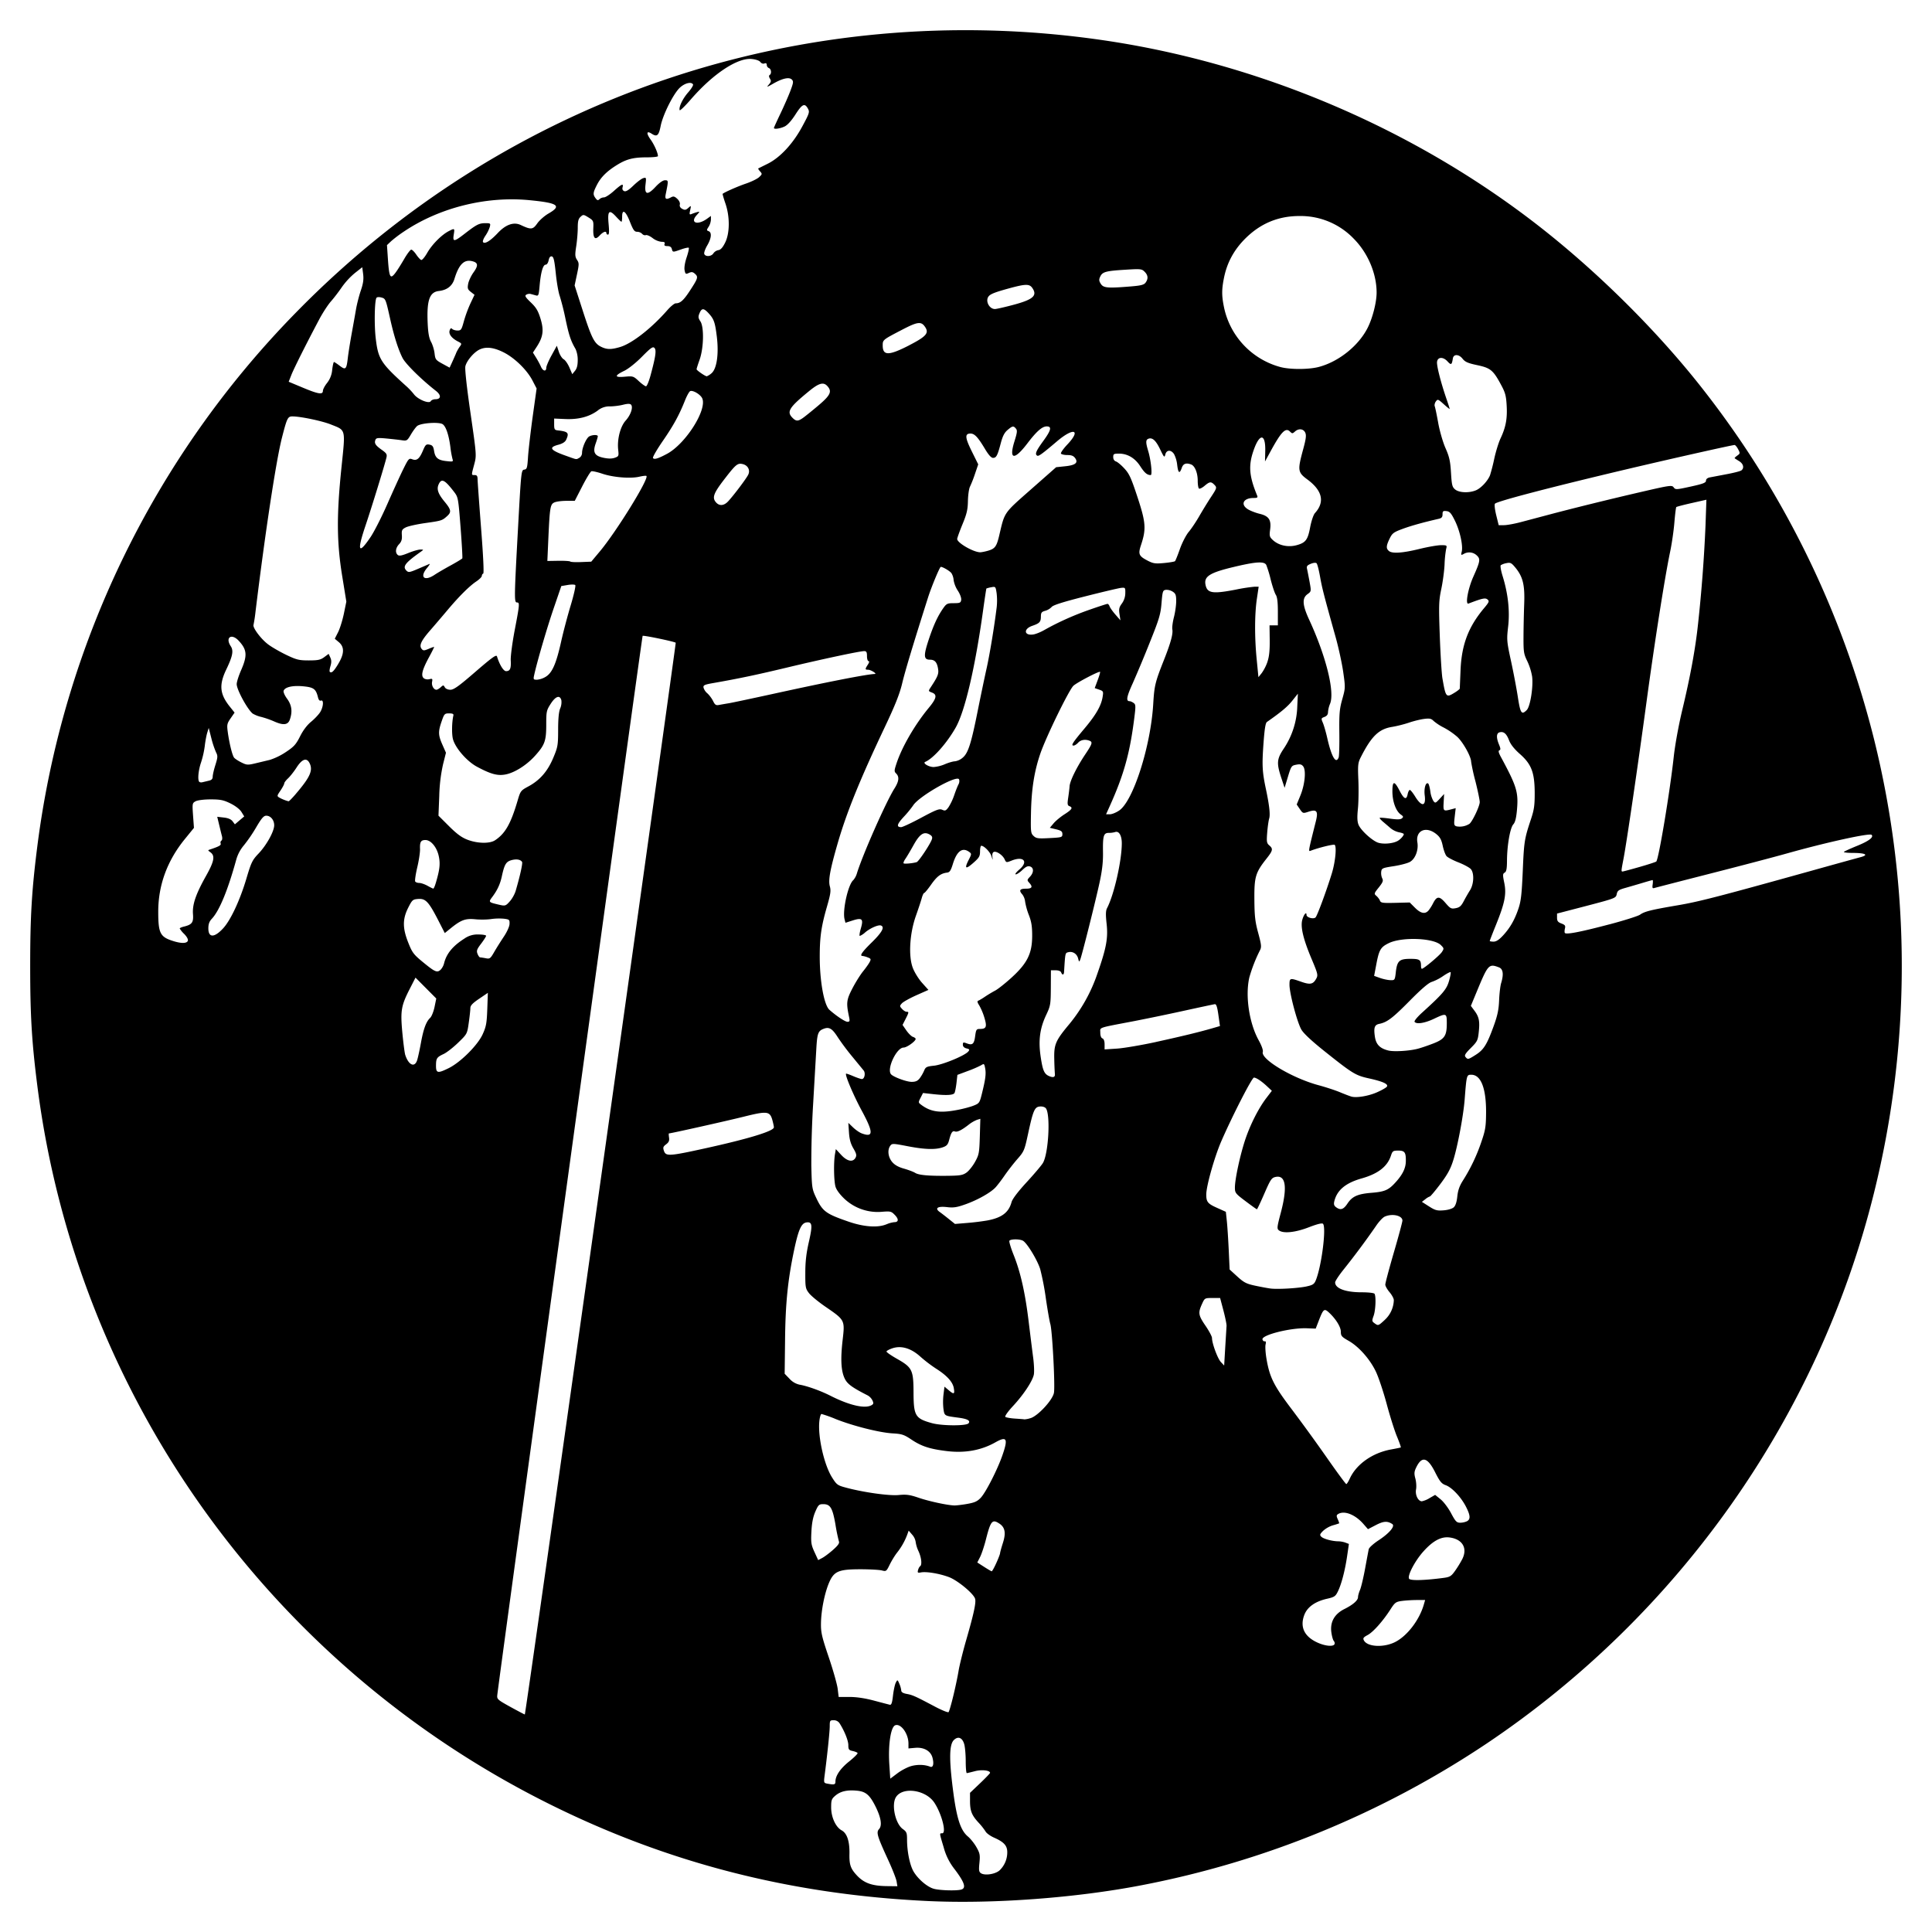 <svg xmlns="http://www.w3.org/2000/svg" width="64" height="64"><path d="M30.734 62.974c-4.536-.213-8.636-1.266-12.568-3.229C8.893 55.117 2.539 46.192 1.237 35.97 1.052 34.513 1 33.643 1 31.999c0-1.644.052-2.514.237-3.97a30.813 30.813 0 0 1 8.557-17.665C16.78 3.215 26.615-.109 36.52 1.329c5.191.754 10.29 2.922 14.418 6.13 2.01 1.562 4.026 3.57 5.528 5.505a30.939 30.939 0 0 1 5.613 11.52 31.154 31.154 0 0 1 0 15.03c-1.834 7.41-6.445 13.961-12.842 18.25a31.113 31.113 0 0 1-11.437 4.69c-2.181.42-4.919.621-7.067.52zm1.103-.378c.184-.049.116-.246-.248-.72a1.967 1.967 0 0 1-.328-.679c-.145-.483-.144-.467-.05-.467.15 0-.013-.638-.257-1.01-.278-.427-1.042-.543-1.271-.193-.162.247-.027.884.225 1.063.123.088.139.127.139.345 0 .4.092.848.215 1.06.15.255.458.517.678.575.199.053.738.069.897.026zm-2.136-.272c-.014-.088-.142-.414-.285-.723-.362-.788-.395-.902-.294-1.013.105-.117.063-.381-.122-.751-.19-.379-.321-.49-.61-.518-.324-.031-.544.018-.713.16-.13.11-.144.15-.144.392 0 .327.15.654.348.762.179.097.267.364.258.784-.007.354.038.484.242.704.239.258.502.353.996.359l.35.004-.026-.16zm3.414-.368a.827.827 0 0 0 .252-.6c0-.217-.11-.338-.44-.483-.122-.055-.247-.144-.277-.2a2.11 2.11 0 0 0-.235-.297c-.226-.245-.282-.387-.282-.722v-.264l.332-.316c.183-.174.332-.33.332-.345 0-.084-.276-.115-.498-.057-.13.034-.253.063-.272.065-.02 0-.036-.174-.036-.39 0-.215-.022-.47-.049-.566-.062-.221-.205-.279-.346-.138-.148.148-.158.62-.032 1.611.121.967.25 1.375.5 1.583.086.072.214.232.283.355.113.2.124.258.098.519-.025.25-.016.3.055.345.134.082.477.027.615-.1zm-5.44-2.938c0-.196.163-.435.457-.67.164-.132.289-.256.276-.277-.012-.02-.086-.05-.164-.067-.124-.027-.142-.052-.142-.194 0-.15-.126-.465-.287-.719a.228.228 0 0 0-.199-.106c-.122 0-.13.013-.13.201 0 .176-.083.966-.173 1.655-.026.206-.02.223.084.243.238.045.278.036.278-.066zm2.527-.519c.213-.053.434-.044.61.025.098.04.133-.09.078-.297-.059-.224-.282-.352-.57-.328l-.226.02v-.16c0-.33-.252-.678-.439-.607-.149.058-.237.647-.195 1.297l.031.472.242-.182c.134-.1.344-.209.47-.24zM19.904 39.051c1.372-9.758 2.488-17.75 2.48-17.759-.031-.037-1.07-.254-1.096-.228-.022.022-4.76 34.542-4.815 35.09-.014.133.01.154.436.39.248.136.462.249.476.25.014 0 1.147-7.984 2.519-17.743zM31.579 56.18c.067-.274.145-.648.175-.83.03-.183.146-.652.259-1.043.249-.864.326-1.226.288-1.348-.056-.175-.579-.607-.865-.715-.314-.118-.744-.19-.927-.156-.108.02-.12.01-.098-.076.015-.056.045-.113.068-.127.071-.044.046-.284-.052-.5a1.068 1.068 0 0 1-.095-.311.474.474 0 0 0-.116-.237l-.115-.133-.051.142a2.192 2.192 0 0 1-.338.593c-.072.092-.18.27-.241.395-.106.218-.117.226-.254.19-.078-.022-.399-.04-.712-.04-.729 0-.88.065-1.044.451-.147.35-.259.912-.265 1.337-.005.306.027.445.259 1.13.145.429.278.9.295 1.046l.032.266h.361c.237 0 .518.043.813.122.248.066.481.127.52.136.052.012.078-.06.106-.308.021-.177.063-.37.094-.426.054-.102.056-.102.116.039a.808.808 0 0 1 .063.223c.001.055.058.09.18.113.192.034.29.078.931.418.232.123.438.206.457.185.02-.021.09-.263.156-.536zm12.626-1.71c.017-.027.007-.078-.022-.113-.03-.035-.066-.17-.082-.3-.04-.334.11-.594.435-.756.287-.144.45-.287.45-.395 0-.045.03-.154.068-.242.037-.089.112-.406.167-.705.055-.3.109-.587.12-.64.012-.052.16-.186.33-.297.358-.236.553-.47.449-.537-.163-.106-.287-.097-.543.035l-.261.136-.153-.175c-.273-.312-.636-.453-.838-.325-.056.035-.058.065-.01.171.032.07.052.132.045.137a2.755 2.755 0 0 1-.209.065.88.88 0 0 0-.322.183c-.109.109-.117.136-.06.193.072.073.361.151.562.153.07 0 .178.02.24.044l.113.043-.059.404c-.07.48-.19.938-.31 1.178-.076.154-.117.18-.351.233-.396.089-.656.273-.756.534-.152.397-.005.714.423.913.253.118.522.148.574.064zm2.004-.072c.402-.2.809-.73.956-1.242l.044-.153h-.275c-.15 0-.373.014-.493.03-.2.027-.233.052-.375.272-.249.39-.576.758-.76.857-.143.077-.163.106-.124.18.115.214.65.243 1.027.056zm1.63-2.131c.189-.026.24-.058.36-.228a3.67 3.67 0 0 0 .24-.39c.186-.367.003-.67-.433-.72-.272-.03-.54.115-.85.46-.287.318-.549.822-.475.912.055.065.528.051 1.158-.034zm-14.835-.49c.07-.154.125-.3.125-.326 0-.026.042-.178.093-.338.107-.332.072-.519-.118-.643-.236-.155-.287-.093-.45.55-.055.212-.14.466-.19.563l-.09.176.224.144c.123.079.236.145.252.148.016.002.086-.122.154-.275zm-5.41-.435c.161-.141.22-.223.197-.277a6 6 0 0 1-.116-.566c-.096-.549-.17-.672-.404-.672-.14 0-.163.022-.262.248-.076.175-.115.372-.13.66-.019.366-.008.439.101.677l.123.268.132-.069c.072-.037.234-.159.36-.269zm21-.948c.123-.066.116-.192-.03-.479-.16-.316-.464-.64-.67-.715-.14-.05-.196-.118-.352-.427-.254-.505-.443-.552-.632-.154-.064.135-.068.198-.024.361.029.109.04.27.022.36-.034.182.07.392.193.392a.81.81 0 0 0 .256-.106l.184-.106.181.147c.1.08.256.288.347.46.145.273.184.314.3.315a.563.563 0 0 0 .225-.048zm-16.56-.574c.252-.044.34-.084.455-.205.167-.177.55-.927.715-1.4.196-.562.15-.65-.23-.436-.47.266-1.011.363-1.61.29-.557-.067-.837-.158-1.164-.376-.256-.171-.323-.193-.635-.211-.43-.025-1.296-.243-1.871-.47a4.309 4.309 0 0 0-.48-.172c-.027 0-.06.112-.073.249-.05.513.159 1.434.42 1.85.148.237.183.265.434.333.579.16 1.446.283 1.77.253.263-.025.372-.01.666.09.338.116.939.246 1.177.255.063.002.255-.02.427-.05zm12.682-.846c.22-.475.755-.85 1.371-.96.164-.03.306-.059.316-.066.01-.007-.047-.169-.126-.36-.08-.19-.233-.676-.341-1.08-.109-.404-.27-.888-.36-1.075-.197-.412-.567-.829-.907-1.02-.223-.127-.252-.16-.252-.297 0-.16-.165-.426-.397-.64-.152-.14-.183-.115-.328.258l-.108.278-.289-.011c-.535-.022-1.506.221-1.474.369.01.041.043.07.075.063.038-.008.047.026.028.105-.016.064-.004.272.028.462.104.622.24.896.846 1.694a59.77 59.77 0 0 1 1.163 1.604c.332.475.618.864.637.864.018-.001.071-.085.118-.188zM32.083 47.15c.075-.09-.035-.15-.353-.19-.448-.06-.442-.055-.477-.288a2.12 2.12 0 0 1 .001-.475l.033-.262.145.122c.17.144.201.129.162-.083-.038-.201-.23-.41-.582-.634a4.695 4.695 0 0 1-.527-.402c-.307-.278-.634-.374-.93-.272-.1.034-.185.081-.189.104-.004.023.153.132.349.243.504.286.544.369.547 1.114.003.777.056.864.615 1.018.332.09 1.132.094 1.206.005zm2.05-.17c.242-.068.734-.597.78-.84.043-.223-.054-2.066-.12-2.282-.026-.087-.093-.47-.148-.849a8.868 8.868 0 0 0-.187-.968c-.095-.305-.439-.869-.573-.941-.112-.06-.41-.058-.447.002-.016.025.046.235.138.464.23.574.385 1.261.5 2.215.054.443.121.982.15 1.198.028.216.038.464.022.551-.04.216-.343.674-.696 1.052-.161.174-.272.33-.25.353.023.022.169.048.325.058.157.01.296.021.309.026a.833.833 0 0 0 .197-.04zm-5.27-.427c.075-.04.081-.067.039-.16a.398.398 0 0 0-.153-.165c-.52-.265-.676-.378-.763-.554-.125-.25-.147-.644-.072-1.29.075-.654.075-.654-.561-1.091-.24-.164-.49-.37-.556-.458-.114-.149-.122-.193-.12-.674 0-.373.034-.656.12-1.031.125-.55.11-.664-.085-.635-.168.025-.263.24-.406.915-.21.996-.288 1.768-.3 2.997l-.013 1.1.162.168a.631.631 0 0 0 .331.194c.244.04.694.2 1.023.367.624.316 1.133.435 1.354.317zm11.768-2.63c.004-.052-.043-.282-.103-.51l-.11-.415h-.255c-.255 0-.256.001-.347.202-.132.29-.119.373.12.72.117.172.213.353.213.402 0 .178.185.68.293.796l.11.117.036-.609.043-.703zm5.243-.202a.923.923 0 0 0 .298-.653c0-.053-.063-.17-.14-.261-.077-.09-.141-.203-.142-.251-.002-.048.126-.526.282-1.063.157-.536.285-1.014.285-1.06 0-.168-.341-.243-.588-.13-.066.03-.198.173-.295.32a26.27 26.27 0 0 1-1.08 1.45c-.146.183-.266.367-.266.408 0 .2.343.328.881.328.22 0 .407.021.424.049.055.089.036.546-.03.729-.059.164-.057.184.027.245.124.091.127.09.344-.11zm-2.592-1.107c.206-.044.252-.075.305-.201.191-.461.356-1.758.238-1.874-.032-.03-.191.009-.468.116-.445.173-.846.214-.99.103-.071-.054-.066-.104.06-.58.227-.856.167-1.264-.174-1.19-.13.029-.166.083-.37.551-.124.286-.235.52-.246.52-.012 0-.18-.12-.375-.267-.337-.253-.354-.276-.354-.454 0-.27.166-1.047.332-1.556.166-.507.443-1.058.706-1.404l.186-.244-.15-.14c-.191-.18-.367-.297-.444-.297-.066 0-.716 1.269-1.08 2.106-.225.517-.498 1.483-.499 1.766 0 .245.047.304.356.442l.293.132.032.302c.018.166.046.596.063.955l.03.654.254.232c.22.2.3.242.597.305.189.04.418.083.51.094.241.029.906-.01 1.188-.07zm-13.916-2.057a.915.915 0 0 1 .257-.071c.146 0 .155-.097.022-.236-.119-.124-.145-.13-.427-.108a1.612 1.612 0 0 1-1.24-.425c-.16-.151-.272-.303-.302-.411-.053-.191-.063-.787-.018-1.062l.03-.178.176.19c.2.217.39.255.477.094.042-.08.028-.138-.073-.31-.09-.155-.13-.3-.145-.529l-.021-.315.154.148c.085.082.214.172.288.2.393.147.394-.027.006-.745-.276-.51-.565-1.19-.523-1.232.008-.008.115.029.238.082.123.052.252.096.286.096.087 0 .127-.194.06-.282l-.372-.453a8.147 8.147 0 0 1-.486-.649c-.184-.29-.285-.35-.465-.282-.19.072-.218.15-.248.694l-.104 1.801a33.07 33.07 0 0 0-.06 2.039c.016.715.024.775.15 1.043.221.473.324.55 1.076.81.512.178.976.211 1.264.09zm3.332-.126c.486-.09.717-.263.811-.61.03-.105.207-.34.493-.651.247-.268.491-.556.543-.64.19-.306.26-1.623.099-1.818-.036-.042-.118-.066-.202-.057-.172.017-.22.134-.393.936-.11.51-.13.557-.34.796-.123.14-.314.385-.425.545-.11.16-.25.342-.308.404-.163.174-.59.414-.985.555-.294.105-.401.122-.623.096-.308-.036-.414.037-.237.163.058.041.195.147.304.235l.2.16.4-.033a8.23 8.23 0 0 0 .663-.081zm15.459-.437c.059-.053.099-.175.118-.36.022-.205.073-.35.19-.533a5.88 5.88 0 0 0 .61-1.284c.131-.382.15-.502.153-.958.005-.808-.17-1.257-.49-1.257-.154 0-.156.007-.22.83-.041.525-.234 1.553-.377 2.003-.09.288-.191.472-.428.787-.17.225-.326.41-.344.411a.518.518 0 0 0-.15.09l-.117.09.235.15c.204.13.267.148.483.131.143-.01.285-.053.337-.1zm-3.523-.121c.16-.242.338-.322.801-.36.44-.036.563-.09.797-.349.232-.256.334-.466.338-.693.005-.297-.036-.356-.25-.356-.173 0-.192.013-.244.17-.12.36-.424.597-.97.752-.53.15-.813.386-.904.752-.025.1-.012.149.055.2.147.11.247.08.377-.116zm-12.617-1.031c.08-.057.208-.217.284-.356.13-.234.14-.296.157-.838l.017-.586-.111.034a1.117 1.117 0 0 0-.278.163c-.231.18-.376.251-.453.222-.081-.031-.126.034-.19.278-.04.156-.078.2-.213.247-.244.084-.598.073-1.167-.037-.487-.094-.513-.094-.572-.014-.1.138-.073.375.062.536.084.1.208.17.391.221.148.042.314.105.37.14.12.076.44.105 1.084.098.407-.005.495-.02.62-.108zm-8.666-.8c1.452-.319 2.285-.574 2.285-.698 0-.032-.023-.14-.05-.239-.083-.297-.172-.307-.954-.112-.548.137-2.407.553-2.473.553-.01 0-.007.062.004.137.015.104-.008.157-.097.224-.1.076-.11.107-.071.22.063.181.18.174 1.356-.085zm8.363-1.274c.192-.036.435-.101.541-.144.184-.073.197-.092.272-.395.119-.48.142-.658.108-.84-.03-.157-.037-.162-.136-.1a3.743 3.743 0 0 1-.444.191l-.34.127-.031.274c-.018.15-.048.298-.066.328-.044.071-.274.083-.702.036l-.34-.038-.08.157c-.077.149-.077.16.007.224.32.245.63.292 1.211.18zm13.9-.584c.15-.066.295-.148.324-.182.071-.086-.12-.176-.596-.28-.437-.097-.536-.157-1.461-.895-.424-.338-.696-.591-.77-.718-.138-.235-.394-1.197-.395-1.482 0-.234.013-.237.388-.105.302.106.398.085.503-.112.058-.108.043-.167-.155-.635-.28-.663-.377-1.07-.312-1.305.05-.18.14-.284.14-.162 0 .086.232.15.3.082.056-.056.357-.87.536-1.449.116-.374.168-.884.098-.954-.03-.03-.53.092-.798.195-.08.03-.081.037.172-.971.086-.342.034-.412-.241-.322-.184.06-.188.06-.29-.089l-.102-.15.123-.3c.147-.36.193-.827.094-.96-.053-.07-.102-.083-.232-.058-.157.03-.168.045-.275.397l-.111.368-.11-.332c-.161-.491-.15-.622.09-.978a2.65 2.65 0 0 0 .44-1.385l.02-.423-.186.234c-.156.196-.363.37-.839.703-.049.034-.08.237-.116.735-.05.706-.039.919.083 1.493.113.533.147.844.107.971-.02.066-.05.274-.065.463-.024.306-.017.353.068.426.133.113.12.172-.09.438-.367.464-.409.605-.403 1.353.004.553.025.738.127 1.112.106.391.113.465.059.57a5.06 5.06 0 0 0-.353.901c-.14.608-.007 1.505.306 2.076.102.185.157.339.14.392-.076.24.979.87 1.85 1.104.235.063.555.168.712.234.156.065.327.13.38.144.172.045.565-.022.84-.144zm-15.15-.461a1.3 1.3 0 0 0 .148-.255c.051-.123.085-.14.33-.166.286-.03 1.022-.334 1.133-.469.052-.062.043-.078-.059-.103-.077-.02-.12-.063-.12-.123 0-.081.016-.087.127-.045.19.073.246.026.28-.238.03-.22.043-.239.16-.239.21 0 .238-.07.146-.374a1.99 1.99 0 0 0-.171-.407c-.063-.096-.072-.142-.032-.155.03-.01.133-.07.226-.134.093-.063.242-.152.33-.198.09-.046.333-.238.542-.428.524-.476.686-.801.688-1.379.001-.317-.023-.474-.108-.694a2.268 2.268 0 0 1-.125-.443.496.496 0 0 0-.09-.24c-.124-.137-.09-.194.114-.194.207 0 .239-.057.11-.198-.073-.082-.072-.094.025-.197.132-.14.133-.3.003-.341-.074-.024-.14.007-.252.115-.083.08-.182.147-.22.146-.038 0 .014-.07.114-.156.314-.265.15-.46-.251-.3-.176.07-.181.069-.232-.041-.063-.14-.269-.28-.358-.246-.04.016-.059.076-.048.16.016.125.014.124-.03-.018-.044-.14-.245-.346-.337-.346-.023 0-.042.083-.042.185 0 .162-.028.211-.224.383-.254.224-.302.193-.152-.1.098-.192.099-.204.017-.264-.225-.164-.409-.029-.54.396-.07.226-.106.28-.198.29-.204.026-.331.123-.526.4-.106.15-.208.274-.227.274-.02 0-.057.08-.083.178-.027.098-.114.36-.193.583-.204.576-.25 1.325-.103 1.715.055.149.194.373.31.502l.209.233-.399.177c-.219.098-.435.218-.48.268-.077.085-.077.095.005.184.047.053.114.095.15.095.083 0 .08.017-.035.244l-.098.192.127.184c.07.1.168.196.217.212.049.015.09.046.09.068 0 .076-.293.286-.4.286-.228 0-.56.694-.42.879.068.09.508.255.685.257.13 0 .198-.028.267-.115zm4.48-.15a9.889 9.889 0 0 1-.02-.492c-.012-.486.042-.61.505-1.164a5.31 5.31 0 0 0 .927-1.675c.293-.837.354-1.166.302-1.639-.034-.309-.03-.434.015-.521.231-.44.487-1.566.488-2.145 0-.261-.096-.422-.224-.373a.731.731 0 0 1-.204.026c-.176 0-.203.09-.195.65.005.314-.028.602-.114.998-.131.607-.577 2.386-.638 2.544-.035.092-.04.09-.072-.033-.04-.154-.18-.243-.324-.206-.105.026-.102.01-.142.658-.006.101-.06.108-.096.011-.017-.043-.089-.07-.183-.07h-.156l-.003.58c-.003.55-.012.598-.153.898-.213.45-.265.853-.181 1.403.068.45.119.56.288.629.133.054.193.027.18-.078zm-20.073-.193c.39-.195.953-.757 1.117-1.117.117-.257.137-.367.154-.835l.019-.539-.29.197c-.221.15-.29.224-.29.312 0 .063-.024.28-.053.484-.052.368-.054.37-.35.657-.162.158-.379.327-.48.375-.23.108-.254.143-.255.392 0 .247.059.257.428.074zm-1.051-.264c.026-.084.082-.339.123-.565.084-.464.173-.707.305-.831.05-.047.115-.21.147-.364l.057-.279-.344-.346-.344-.346-.186.364c-.29.566-.317.731-.25 1.457.032.34.075.67.095.735.11.345.315.436.397.175zm35.063-.172c.266-.168.371-.336.59-.935.134-.368.174-.556.187-.872.009-.222.039-.478.067-.569.09-.296.065-.47-.072-.523-.335-.127-.362-.098-.731.793l-.2.483.117.157c.154.206.183.347.145.707-.029.278-.048.316-.263.531-.185.186-.22.245-.176.298.075.09.088.087.336-.07zm-1.928-.2c.104-.026.335-.104.513-.173.386-.148.459-.256.459-.673 0-.34-.012-.345-.434-.145-.303.143-.578.184-.634.094-.016-.027.093-.16.243-.296.693-.629.817-.774.898-1.053.043-.148.067-.28.053-.294-.013-.013-.124.044-.245.127a1.62 1.62 0 0 1-.377.195c-.107.03-.339.228-.737.631-.566.572-.742.706-1.005.76-.156.032-.188.125-.144.424.038.258.163.387.443.458.182.046.683.017.967-.055zm-8.656-.229c.88-.193 1.43-.327 1.875-.456l.239-.07-.052-.366c-.038-.273-.07-.365-.12-.358-.038.005-.506.105-1.04.222a78.96 78.96 0 0 1-1.613.335c-1.257.24-1.139.2-1.139.387 0 .102.027.174.072.19.044.018.07.09.07.196v.168l.416-.027c.228-.016.81-.115 1.292-.22zm-10.171-.82c-.1-.473-.089-.57.106-.947.103-.2.262-.454.353-.567.092-.113.192-.254.222-.313.05-.095.042-.112-.068-.154a.74.74 0 0 0-.168-.047c-.108 0-.02-.13.312-.455.337-.332.43-.505.296-.554-.084-.03-.351.086-.518.226a.615.615 0 0 1-.18.12c-.021 0-.007-.11.032-.242.095-.323.047-.371-.27-.27l-.238.076-.03-.118c-.074-.294.119-1.153.29-1.295a.603.603 0 0 0 .121-.23c.196-.63.963-2.364 1.24-2.802.151-.238.169-.388.06-.498-.069-.068-.068-.096.006-.323.182-.556.61-1.294 1.072-1.853.26-.314.286-.439.106-.507-.122-.046-.123-.05-.042-.173.237-.36.272-.447.245-.614-.036-.22-.11-.302-.272-.302-.205 0-.214-.132-.042-.653.163-.491.298-.785.486-1.054.106-.15.138-.165.347-.165.206 0 .233-.013.247-.11.009-.063-.04-.195-.111-.303a.921.921 0 0 1-.14-.35.505.505 0 0 0-.075-.235c-.069-.084-.328-.229-.357-.2-.052.052-.31.677-.415 1.008-.493 1.552-.76 2.437-.857 2.845-.084.352-.232.724-.574 1.446-.826 1.744-1.263 2.821-1.56 3.844-.255.882-.319 1.23-.262 1.436.04.144.024.256-.099.682-.186.647-.236.996-.236 1.647 0 .817.143 1.601.32 1.76.231.205.519.396.597.397.075 0 .083-.024.056-.154zm18.11-1.492c.044-.375.116-.44.482-.44.308 0 .353.03.353.24 0 .05.013.09.028.09.06 0 .59-.444.663-.556.074-.113.073-.124-.034-.23-.24-.238-1.297-.277-1.73-.062-.268.132-.318.22-.411.717l-.069.365.196.07c.107.038.262.07.343.072.145.004.148 0 .18-.266zm-31.633-.089a.499.499 0 0 0 .105-.201c.076-.316.287-.575.665-.815a.746.746 0 0 1 .476-.142c.139 0 .252.02.252.044 0 .024-.075.14-.165.26-.14.183-.159.235-.12.335.025.066.064.12.088.12.023 0 .107.013.186.028.132.027.153.011.276-.201.072-.127.216-.355.318-.508.108-.16.19-.341.193-.427.006-.14-.006-.15-.183-.173a1.885 1.885 0 0 0-.427.011c-.13.02-.367.023-.525.007-.324-.032-.471.021-.812.297l-.198.16-.172-.336c-.361-.71-.457-.815-.72-.793-.17.014-.191.033-.324.298-.187.375-.184.675.012 1.163.13.324.174.381.505.651.385.315.452.34.57.222zm-8.383-.948c.017-.046-.028-.132-.12-.227a.833.833 0 0 1-.149-.182c0-.015.059-.042.13-.06.28-.068.33-.137.31-.413-.025-.32.093-.665.433-1.27.27-.482.304-.663.147-.779-.095-.07-.095-.07 0-.1.291-.098.359-.137.336-.195-.013-.034-.002-.076.025-.093.029-.017.036-.084.017-.156-.019-.068-.06-.24-.094-.38l-.061-.254.216.025c.146.016.242.057.293.125l.076.1.154-.131.155-.131-.092-.149c-.057-.09-.199-.2-.365-.282-.231-.113-.332-.133-.656-.133-.223 0-.431.027-.497.062-.11.06-.113.074-.085.471l.03.41-.309.38c-.578.712-.874 1.521-.874 2.394 0 .719.062.84.498.976.265.084.448.081.482-.008zm43.562-.17c.239-.259.388-.518.516-.895.085-.251.11-.478.144-1.255.041-.972.054-1.055.27-1.706.106-.317.126-.462.125-.878-.003-.674-.108-.948-.493-1.287-.183-.162-.304-.314-.356-.45-.086-.224-.178-.302-.315-.266-.107.028-.114.176-.018.406.054.13.057.173.012.19-.042.015-.027.08.054.228.52.963.58 1.16.529 1.74-.024.274-.06.417-.121.484-.106.117-.206.687-.21 1.193-.001.281-.02.375-.077.407-.065.037-.067.077-.014.334.078.375.02.667-.268 1.382-.117.288-.212.534-.212.547 0 .013.057.023.126.023.087 0 .182-.061.308-.198zm-42.392-.244c.248-.268.558-.933.77-1.647.16-.538.195-.612.401-.828.267-.28.52-.737.52-.939 0-.174-.119-.317-.263-.317-.084 0-.157.084-.334.386a5 5 0 0 1-.407.595 1.268 1.268 0 0 0-.254.479c-.28 1.016-.559 1.69-.809 1.956-.083.088-.114.175-.114.316 0 .317.198.316.49-.001zm45.918-.13c.496-.131.955-.277 1.02-.323.149-.107.365-.16 1.257-.312.69-.117 1.348-.287 4.387-1.133.795-.222 1.54-.428 1.656-.458.287-.076.171-.14-.253-.142-.18 0-.313-.016-.294-.036.02-.02.219-.11.443-.201.384-.157.551-.284.473-.362-.066-.066-1.505.25-2.812.618-.415.117-1.555.417-2.533.666-.978.25-1.812.465-1.854.478-.06.018-.07-.006-.053-.12.011-.078.01-.143-.004-.143-.013 0-.16.041-.325.091-.166.05-.422.124-.568.166-.23.064-.27.093-.294.208-.026.131-.048.14-1.002.39l-.975.254v.137c0 .11.03.149.145.192.118.045.14.074.117.164-.015.06-.017.127-.004.148.038.062.511-.029 1.473-.283zm-5.989-.46a1.43 1.43 0 0 0 .152-.24c.123-.242.209-.245.41-.011.16.186.19.202.338.174.129-.024.183-.071.267-.232.058-.11.151-.273.208-.362.13-.207.144-.572.025-.704-.047-.05-.23-.15-.41-.22-.179-.07-.357-.164-.394-.209-.038-.044-.095-.198-.125-.342-.045-.206-.091-.29-.219-.391-.339-.27-.687-.111-.62.283.041.25-.068.539-.243.641-.078.046-.321.11-.541.144-.38.059-.4.069-.415.188a.437.437 0 0 0 .035.218c.04.076.019.13-.116.3-.157.195-.16.21-.08.277.047.04.1.11.119.157.03.077.086.085.51.075l.477-.012.174.174c.191.191.335.22.448.092zm-30.428-.309c.075-.085.16-.24.19-.344.146-.5.238-.917.211-.957-.054-.082-.187-.103-.352-.058-.179.05-.232.14-.318.535-.056.26-.148.458-.316.683-.128.17-.124.176.191.25.238.057.25.054.394-.109zm-2.46-.592c.134-.452.156-.642.103-.894-.061-.298-.26-.54-.442-.54-.152 0-.19.062-.18.298.004.104-.037.377-.092.608-.054.23-.084.44-.068.468.017.026.077.048.135.048.058 0 .179.042.27.092.09.051.178.094.193.095.016.002.052-.077.08-.175zm39.873-.54c.287-.082.539-.164.56-.182.079-.07.45-2.293.578-3.462.044-.404.162-1.05.285-1.564.269-1.124.436-2.04.521-2.845a49.53 49.53 0 0 0 .247-3.254l.03-.86-.487.11c-.267.06-.496.12-.51.133-.013.013-.042.244-.064.513-.022.27-.085.703-.14.964-.176.84-.513 2.984-.783 4.978-.29 2.142-.655 4.633-.761 5.19-.08.413-.08.428-.033.428.02 0 .27-.067.557-.149zm-23.94-.162c.068-.02.458-.608.505-.76.023-.073.001-.113-.088-.161-.185-.099-.32-.005-.524.363-.099.178-.218.38-.266.448-.047.068-.074.136-.06.15.026.025.306 0 .434-.04zm15.925-.697c.095-.05.209-.175.212-.231 0-.017-.07-.044-.159-.06a.699.699 0 0 1-.28-.136 20.977 20.977 0 0 0-.25-.214c-.07-.06-.12-.118-.109-.129.011-.01.166.001.345.027.236.033.342.03.39-.01.055-.045.05-.066-.035-.125-.163-.114-.278-.427-.28-.761 0-.362.063-.37.237-.032.145.282.228.32.267.123.016-.08.049-.146.073-.146.024 0 .1.095.172.21.216.357.37.343.322-.027-.03-.23.031-.448.112-.398.023.014.055.13.073.258a.873.873 0 0 0 .1.32c.062.082.074.079.212-.071l.145-.158-.015.276c-.016.3-.013.302.264.229l.135-.036-.033.286c-.03.26-.024.29.062.317a.599.599 0 0 0 .427-.084c.1-.08.34-.587.34-.72 0-.068-.064-.377-.142-.687a6.61 6.61 0 0 1-.143-.649c0-.17-.273-.658-.465-.83a2.412 2.412 0 0 0-.436-.299 1.69 1.69 0 0 1-.339-.22c-.083-.083-.134-.094-.326-.069-.125.017-.35.073-.5.125-.151.051-.4.114-.555.139-.435.07-.68.307-1.03.995-.099.195-.106.258-.084.777.012.31.006.736-.016.945-.028.28-.022.42.023.528.073.172.403.483.615.578.16.07.5.05.67-.041zm-29.892-.027c.338-.223.521-.545.747-1.312.095-.324.104-.335.361-.474.378-.204.635-.5.822-.948.149-.355.159-.414.16-.924 0-.363.022-.6.067-.706a.531.531 0 0 0 .04-.273c-.047-.185-.191-.137-.354.117-.139.217-.147.256-.147.692 0 .537-.048.67-.37 1.028-.272.303-.66.552-.96.616-.272.058-.498-.001-.97-.255-.33-.179-.71-.615-.79-.91-.044-.166-.038-.564.014-.784.012-.052-.025-.07-.14-.07-.15 0-.163.014-.248.26-.12.345-.116.46.024.776l.118.267-.098.39a5.401 5.401 0 0 0-.124 1.043l-.026.652.35.349c.258.257.419.375.611.448.332.127.736.135.913.018zm18.794-.203c0-.089-.038-.118-.208-.16l-.208-.05.125-.148c.069-.082.231-.217.362-.3.25-.16.286-.222.16-.27-.063-.024-.07-.07-.04-.27.02-.134.042-.31.048-.393.014-.18.238-.634.525-1.061.227-.34.245-.4.133-.443-.142-.055-.29-.029-.376.066-.047.052-.115.095-.151.095-.094 0-.032-.096.365-.569.378-.45.551-.752.597-1.04.03-.184.025-.196-.115-.244l-.146-.051.097-.26c.054-.144.09-.268.08-.278-.031-.031-.76.349-.882.46-.147.135-.92 1.72-1.103 2.267-.197.582-.287 1.161-.303 1.936-.013.64-.007.686.086.773.088.083.15.091.527.071.406-.021.427-.027.427-.131zm-4.674-.545c.502-.269.6-.305.694-.262.096.043.123.032.21-.088a1.93 1.93 0 0 0 .187-.397c.048-.142.112-.303.142-.358.03-.055.036-.13.016-.168-.083-.146-1.33.565-1.518.866a3.6 3.6 0 0 1-.31.377c-.228.245-.253.343-.088.343.046 0 .346-.14.667-.313zm6.56-.241c.464-.322 1.04-2.129 1.123-3.523.037-.615.062-.72.359-1.47.221-.56.302-.857.274-1.005-.012-.062.012-.244.053-.403.041-.159.075-.397.075-.53 0-.203-.018-.252-.116-.316a.389.389 0 0 0-.225-.06c-.102.014-.112.044-.145.438-.03.373-.077.528-.39 1.308a42.47 42.47 0 0 1-.564 1.35c-.203.446-.229.593-.105.593.031 0 .092.027.136.06.073.054.073.1.007.604-.144 1.097-.344 1.8-.798 2.809l-.123.273h.128c.07 0 .21-.058.311-.128zM9.8 26.298c.456-.533.563-.758.47-.985-.095-.228-.25-.19-.443.108-.088.137-.217.3-.286.364-.068.063-.125.138-.125.167 0 .028-.056.134-.124.235-.12.176-.121.186-.036.236.079.047.23.106.305.12.015.002.123-.108.24-.245zm-2.886-.435c.095-.021.131-.058.132-.135 0-.058.04-.234.09-.39.079-.254.081-.299.02-.418A3.042 3.042 0 0 1 7 24.45l-.086-.337-.05.162c-.027.09-.064.287-.081.439a3.068 3.068 0 0 1-.122.54c-.091.264-.12.584-.06.645.018.018.066.024.107.013l.205-.049zm24.39-.549c.122-.052.272-.095.333-.095a.512.512 0 0 0 .255-.121c.18-.152.28-.463.503-1.585.092-.457.219-1.065.283-1.352.106-.47.26-1.402.339-2.048a2.087 2.087 0 0 0-.003-.467c-.033-.217-.036-.22-.18-.192a.86.86 0 0 0-.158.041c-.006.006-.057.342-.113.746-.262 1.886-.601 3.332-.908 3.867-.295.517-.742 1.019-1.005 1.13-.099.04.115.171.28.171a1.2 1.2 0 0 0 .374-.095zm-22.362-.143a2.14 2.14 0 0 0 .527-.258c.268-.177.336-.252.471-.52.1-.2.234-.377.368-.486.115-.095.25-.238.3-.319.106-.175.122-.417.024-.38-.043.017-.077-.021-.098-.107-.069-.279-.14-.332-.486-.366-.35-.034-.605.023-.652.146-.016.041.033.156.115.267.154.21.183.425.09.69-.063.18-.217.197-.527.057a3.036 3.036 0 0 0-.417-.145 1.034 1.034 0 0 1-.284-.11c-.173-.136-.527-.783-.532-.974-.002-.069.064-.278.146-.465.213-.486.197-.68-.08-.976-.238-.256-.454-.11-.264.18.1.15.065.33-.148.774-.246.513-.216.816.124 1.237l.152.19-.13.188c-.118.169-.128.213-.098.44.05.377.152.793.213.866.03.036.138.107.242.158.174.086.21.089.46.029l.484-.116zm35.403-.08c.017-.045.027-.414.022-.818-.007-.635.007-.789.098-1.113.104-.37.104-.385.03-.904-.042-.29-.154-.804-.248-1.141-.397-1.42-.45-1.628-.518-2.01-.039-.22-.09-.421-.115-.445-.027-.027-.101-.02-.193.017-.127.053-.145.08-.12.185.015.068.052.26.083.426.054.3.054.303-.072.395-.184.134-.169.36.057.848.56 1.213.853 2.395.69 2.784a.9.9 0 0 0-.067.276c0 .077-.038.128-.117.158-.113.043-.115.05-.05.203.036.088.099.307.14.488.143.634.29.885.38.65zm6.232-1.572c.115-.114.22-.776.176-1.11a1.99 1.99 0 0 0-.16-.508c-.117-.239-.127-.308-.125-.806.001-.3.012-.79.023-1.09.024-.626-.042-.898-.292-1.202-.13-.158-.165-.175-.296-.148a.552.552 0 0 0-.188.068c-.022.02.006.184.062.363.18.58.242 1.155.182 1.672-.05.436-.047.484.096 1.143.082.378.184.916.227 1.197.083.537.123.594.295.422zm-26.434-.223c.104-.017.755-.155 1.446-.306 1.84-.404 3.119-.654 3.391-.664.085-.003-.133-.14-.222-.14-.105 0-.106-.02-.01-.168.048-.072.057-.117.024-.117-.029 0-.052-.075-.052-.166 0-.133-.019-.166-.093-.166-.145 0-1.39.265-2.563.546-1.003.24-1.577.361-2.42.509-.31.054-.353.073-.339.155a.406.406 0 0 0 .126.188c.061.053.146.166.189.252.066.134.097.154.205.132.07-.013.213-.038.318-.055zm24.052-.356c.088-.054.16-.113.162-.13l.025-.601c.034-.849.257-1.44.778-2.061.17-.203.182-.234.115-.29-.074-.061-.168-.04-.63.136-.113.043-.016-.494.161-.89.23-.515.241-.587.113-.706a.36.36 0 0 0-.431-.048c-.09.048-.096.042-.067-.072.05-.197-.058-.689-.223-1.025-.125-.254-.174-.31-.282-.322-.112-.013-.13.002-.13.106 0 .093-.03.128-.13.15-.507.116-.912.229-1.196.334-.296.11-.34.143-.427.322-.117.24-.121.328-.022.41.11.092.454.068 1.016-.07.274-.067.59-.122.705-.123.202 0 .206.003.172.13a3.678 3.678 0 0 0-.051.51c-.01.21-.058.573-.108.809-.082.39-.087.532-.05 1.564.023.625.062 1.253.087 1.397.112.64.121.65.413.47zm-33.597-.173c.086-.078.093-.078.137 0 .027.049.102.082.186.082.112 0 .282-.122.828-.595.558-.482.693-.578.714-.51.086.279.216.489.301.489.133 0 .17-.086.155-.356-.008-.13.051-.578.13-.996.167-.871.17-.924.074-.924-.092 0-.09-.15.04-2.513.1-1.83.105-1.873.203-1.887.09-.013.102-.054.126-.427.015-.226.085-.828.155-1.337l.129-.924-.135-.26c-.184-.356-.595-.756-.964-.94-.334-.166-.592-.193-.806-.083-.188.098-.416.373-.455.548-.02.093.044.682.17 1.55.202 1.398.202 1.402.123 1.7-.098.368-.1.353.015.353.072 0 .095.032.096.13 0 .072.053.803.116 1.624.072.924.1 1.5.071 1.51-.025.008-.046.043-.046.076 0 .034-.08.114-.177.18-.23.152-.574.494-.96.953-.17.202-.432.509-.583.682-.293.337-.364.494-.272.605.05.06.078.06.224 0a1.58 1.58 0 0 1 .187-.07c.01 0-.065.154-.168.343-.227.419-.275.613-.174.697.04.034.122.048.185.032.1-.025.11-.014.09.09-.023.12.055.26.145.26.027 0 .09-.037.14-.082zm3.483-.35c.213-.132.345-.433.507-1.162.07-.315.213-.857.318-1.204.104-.347.172-.648.15-.67-.021-.021-.134-.023-.25-.003l-.212.036-.251.733c-.223.65-.555 1.786-.648 2.216-.032.144-.025.154.095.154a.69.69 0 0 0 .291-.1zm23.904-.493c.058-.17.08-.375.076-.723l-.006-.486h.276v-.452c0-.311-.02-.484-.067-.557-.038-.057-.114-.285-.17-.505a3.851 3.851 0 0 0-.147-.486c-.068-.127-.344-.11-1.089.069-.779.186-.976.31-.925.58.054.29.23.318 1.013.166a5.65 5.65 0 0 1 .619-.095h.13l-.058.391c-.077.509-.08 1.288-.007 2.02l.057.586.109-.135a1.5 1.5 0 0 0 .19-.373zm-30.78.068c.203-.336.209-.56.02-.719l-.135-.114.109-.215c.06-.118.146-.395.192-.614l.082-.4-.138-.852c-.181-1.117-.187-2.007-.024-3.587.135-1.305.154-1.229-.351-1.43-.29-.117-1.007-.267-1.272-.267-.155 0-.18.05-.347.702-.195.76-.556 3.14-.877 5.769a4.858 4.858 0 0 1-.066.435c-.033.095.256.48.494.653.124.092.395.247.6.345.333.159.416.179.738.179.305 0 .388-.018.51-.108l.147-.109.055.121c.04.087.041.165.005.283-.027.09-.038.176-.023.19.057.057.132-.013.282-.262zm23.38-1.116c.45-.256.974-.492 1.501-.676.308-.108.579-.196.601-.196.023 0 .054.038.07.083.016.046.103.169.194.273l.165.19-.031-.205c-.026-.17-.012-.23.079-.353a.601.601 0 0 0 .113-.341c.003-.186-.001-.191-.139-.177-.078.008-.612.134-1.186.28-.735.186-1.064.29-1.115.353a.478.478 0 0 1-.214.127c-.118.032-.141.062-.142.188-.002.182-.042.225-.285.309-.308.106-.27.341.047.284.08-.015.233-.077.341-.139zm-20.188-1.835c.091-.061.33-.201.532-.311.201-.11.375-.216.386-.234.01-.018-.016-.48-.058-1.028-.077-.982-.08-.998-.22-1.18-.308-.4-.412-.45-.505-.246-.074.162-.023.312.196.578.218.264.232.343.083.477-.164.148-.184.154-.723.23-.277.039-.568.104-.647.144-.126.065-.14.095-.129.259.01.138-.013.213-.091.296-.118.125-.137.281-.043.359.046.038.135.021.344-.064.155-.064.335-.116.4-.116.115 0 .116.002.024.068-.528.374-.619.493-.482.63.067.067.105.061.394-.064l.368-.158c.027-.01-.01.05-.08.134-.256.305-.09.454.251.226zm24.527-.452c.017-.017.09-.198.162-.403.072-.205.203-.459.29-.564.089-.105.248-.343.354-.528.107-.186.277-.463.378-.617.21-.318.211-.327.11-.428-.102-.101-.15-.095-.314.044-.078.066-.161.107-.185.092-.024-.015-.043-.133-.043-.263 0-.256-.094-.488-.216-.535-.168-.064-.264-.03-.313.113-.072.206-.118.176-.151-.1a1.038 1.038 0 0 0-.103-.356c-.1-.153-.25-.147-.29.01-.029.114-.041.102-.17-.165-.142-.298-.26-.405-.39-.355-.091.034-.093.12-.01.397.093.303.146.806.086.806-.119 0-.204-.072-.345-.29-.175-.273-.423-.42-.705-.42-.172 0-.192.011-.192.114 0 .072.034.127.09.145.05.015.176.12.28.234.162.175.226.316.437.958.274.833.289 1.047.114 1.575-.101.304-.075.366.22.52.184.095.253.105.543.078.183-.017.346-.045.363-.062zm-19.06-.315c.548-.652 1.64-2.418 1.55-2.507-.014-.014-.12-.002-.237.025-.295.068-.866.022-1.226-.1-.167-.056-.33-.092-.361-.08-.032.012-.17.238-.304.5l-.246.479h-.28c-.154 0-.333.023-.396.053-.137.062-.153.162-.201 1.239l-.031.7.364-.006c.2-.003.378.008.395.025.017.017.18.025.363.017l.332-.013.278-.332zm12.85-.026c.249-.07.3-.138.391-.529.18-.766.135-.703 1.048-1.508l.833-.734.285-.03c.35-.034.454-.115.347-.268-.055-.078-.122-.105-.258-.105-.102 0-.198-.022-.214-.048-.016-.026.079-.161.21-.3.466-.493.215-.578-.333-.114-.51.433-.618.51-.665.482-.082-.05-.039-.154.195-.476.267-.365.298-.493.122-.493-.152 0-.338.163-.641.562-.437.574-.62.546-.429-.066.09-.288.1-.362.049-.422-.082-.099-.113-.094-.277.045-.104.087-.163.203-.225.438-.109.413-.148.486-.257.486-.06 0-.149-.1-.266-.296-.234-.391-.345-.51-.48-.51-.193 0-.183.133.042.588l.214.432-.106.312a4.042 4.042 0 0 1-.167.427c-.033.063-.064.274-.068.47-.005.291-.038.432-.182.78-.096.234-.174.452-.174.484 0 .127.53.434.758.44.04.001.15-.02.248-.047zm-20.443-.45c.123-.182.377-.682.565-1.112.189-.43.425-.948.525-1.149.17-.344.188-.364.295-.323.151.057.238-.013.355-.289.082-.194.106-.217.215-.196.1.02.129.058.153.206.037.234.13.31.413.34.217.024.227.02.196-.076a3.129 3.129 0 0 1-.068-.386c-.051-.4-.146-.683-.254-.759-.121-.085-.733-.041-.85.06-.046.04-.139.168-.207.284-.118.201-.133.21-.297.186-.095-.015-.324-.04-.51-.058-.284-.027-.34-.02-.365.044-.044.114-.002.181.206.329.162.115.184.151.158.26-.058.247-.49 1.652-.696 2.261-.284.845-.231.965.166.377zm30.685.261c.296-.082.366-.174.444-.59.041-.214.11-.418.16-.473.333-.367.247-.745-.253-1.114-.318-.235-.327-.302-.141-.987.097-.355.112-.475.072-.563-.06-.131-.22-.148-.343-.035-.078.07-.091.07-.162 0-.143-.144-.288.001-.635.637l-.193.353.008-.345c.014-.583-.185-.599-.384-.03-.179.508-.152.855.114 1.5.029.07.009.084-.116.084-.342 0-.447.217-.184.377.083.05.255.116.382.147.307.073.392.2.35.52-.029.215-.02.248.091.351.195.18.506.247.79.168zm7.418-.762l.898-.238c.805-.215 2.083-.53 3.146-.775.908-.21.968-.217 1.025-.139.058.08.087.078.565-.027.41-.09.505-.127.505-.195 0-.053.047-.093.13-.109l.557-.106c.235-.044.454-.1.486-.126.1-.077.067-.217-.07-.303a5.134 5.134 0 0 1-.152-.097c-.011-.009.026-.048.083-.088.098-.069.1-.081.031-.213-.04-.076-.093-.14-.118-.14-.075 0-2.095.454-3.509.788-2.58.61-4.34 1.07-4.428 1.156-.024.023-.006.185.04.376l.083.336h.175c.097 0 .345-.045.553-.1zm-26.249-.694c.2-.219.61-.765.664-.884.067-.148-.014-.302-.18-.344-.175-.043-.231.003-.62.508-.357.464-.407.608-.266.763.112.124.265.107.402-.043zm24.767-.361c.17-.071.394-.312.468-.502a6.02 6.02 0 0 0 .14-.548c.051-.235.144-.534.206-.666.174-.37.228-.65.205-1.077-.017-.327-.045-.438-.175-.68-.27-.506-.356-.578-.796-.672-.314-.066-.407-.107-.492-.215-.12-.153-.297-.158-.32-.009-.035.218-.056.23-.178.098-.146-.158-.323-.15-.346.014-.017.122.116.65.3 1.193.066.191.119.357.119.369 0 .011-.089-.06-.197-.158-.188-.169-.201-.173-.262-.09-.036.049-.052.121-.036.161.016.04.068.289.115.552.049.27.154.633.24.83.128.289.16.432.183.817.025.415.041.476.14.557.134.108.46.12.686.026zM19.19 15.167a.197.197 0 0 0 .091-.165c0-.172.142-.493.24-.546.107-.057.282-.06.282-.005 0 .023-.031.13-.07.239-.103.293-.04.41.253.473.164.035.28.035.377.002.132-.046.138-.06.116-.26-.04-.35.069-.776.249-.975.168-.187.254-.446.174-.527-.034-.034-.116-.032-.263.005-.118.03-.311.054-.43.054a.612.612 0 0 0-.415.143c-.283.205-.638.296-1.074.276l-.363-.016v.19c0 .166.014.19.118.202.345.039.384.081.281.308-.034.075-.119.13-.26.168-.333.088-.271.18.246.363.389.139.336.13.448.07zm2.904-.132c.608-.325 1.322-1.438 1.173-1.829-.048-.128-.304-.287-.402-.25-.033.013-.109.148-.17.3-.196.494-.383.836-.742 1.356-.193.281-.339.533-.322.56.037.06.17.02.463-.137zm4.494-1.183c.067-.045.296-.23.51-.41.413-.348.472-.473.31-.652-.128-.142-.277-.102-.595.157-.676.552-.763.691-.56.894.116.116.179.118.335.011zm-12.164-.627c.19 0 .198-.136.015-.278-.481-.375-1.006-.893-1.106-1.092-.143-.285-.283-.727-.407-1.285-.15-.672-.152-.677-.296-.716-.077-.02-.143-.015-.16.014-.062.1-.076.892-.024 1.336.082.695.164.823 1.028 1.602.077.069.184.184.238.255.128.17.502.324.556.23.021-.037.091-.066.156-.066zm-3.727-.278c0-.049.061-.166.137-.26a.81.81 0 0 0 .17-.434c.017-.144.044-.261.06-.261.015 0 .1.056.19.125.196.149.224.122.268-.26.017-.148.073-.503.125-.79.052-.286.119-.66.148-.83.03-.169.1-.446.159-.616.078-.23.097-.367.076-.54L12 8.852l-.246.194a2.479 2.479 0 0 0-.427.462c-.1.147-.262.36-.362.473-.1.113-.276.383-.39.599-.428.806-.834 1.616-.922 1.837l-.09.229.46.192c.52.218.673.243.673.11zm10.855-.518c.168-.623.198-.832.127-.904-.052-.053-.12-.005-.412.29-.2.204-.45.402-.584.467-.337.162-.333.229.013.197.272-.024.287-.02.465.146.1.093.208.17.238.172.03 0 .098-.165.153-.368zm2.011-.058c.18-.142.254-.637.182-1.225-.06-.48-.095-.578-.28-.778-.156-.166-.221-.164-.293.008-.048.116-.044.158.03.27.125.19.11.885-.027 1.27-.055.154-.1.296-.1.316 0 .035.284.232.338.233a.538.538 0 0 0 .15-.094zm-4.425-.444a.903.903 0 0 0-.07-.362c-.16-.273-.219-.451-.333-.99a8.34 8.34 0 0 0-.194-.773c-.041-.113-.1-.45-.13-.75-.045-.43-.072-.547-.132-.558-.051-.01-.085.031-.105.13-.016.082-.058.144-.099.144-.088 0-.161.254-.2.7-.029.322-.037.343-.13.316a11.72 11.72 0 0 0-.171-.047.207.207 0 0 0-.141.025c-.057.036-.028.085.152.257.179.172.24.276.322.543.115.38.085.6-.13.93l-.123.188.105.168c.057.092.13.226.16.298.064.15.177.174.177.037 0-.051.078-.236.175-.411l.175-.319.066.199c.036.11.108.221.16.249.052.028.137.15.19.272l.095.222.091-.112c.064-.078.09-.185.09-.356zm24.543.23c.664-.173 1.326-.703 1.627-1.303.163-.325.294-.843.294-1.162 0-.627-.286-1.306-.751-1.778a2.439 2.439 0 0 0-1.808-.758c-.704 0-1.298.25-1.802.757-.36.362-.586.776-.688 1.258-.087.416-.087.626-.001 1.033a2.6 2.6 0 0 0 1.856 1.953c.318.087.937.087 1.273 0zm-28.576-.45c.026-.065.082-.165.124-.222.072-.098.07-.107-.058-.173-.21-.108-.314-.246-.276-.365.024-.074.047-.088.085-.05.028.028.108.052.178.052.114 0 .133-.028.208-.306a4.3 4.3 0 0 1 .218-.592l.135-.285-.121-.095c-.106-.083-.117-.119-.089-.272.019-.097.098-.267.178-.377.167-.233.152-.327-.06-.373-.259-.057-.429.118-.573.59-.072.235-.245.37-.518.401-.31.036-.404.312-.368 1.085.015.314.047.484.113.603.05.091.102.262.115.38.022.198.04.221.261.342l.237.129.082-.177c.044-.097.103-.23.13-.295zm15.005-.265c.568-.292.67-.406.54-.603-.132-.202-.244-.189-.786.094-.62.323-.623.325-.623.51 0 .344.198.344.869 0zm-9.567.053c.394-.117 1.041-.622 1.566-1.223.108-.123.232-.224.276-.224.15 0 .256-.094.466-.414.27-.413.285-.46.174-.561-.074-.067-.114-.073-.205-.032-.104.048-.116.04-.142-.09-.017-.087.01-.252.069-.429.053-.158.084-.299.07-.314-.016-.015-.129.01-.252.053-.28.1-.28.1-.31-.015-.016-.063-.064-.094-.146-.094-.088 0-.114-.02-.094-.072.02-.052-.007-.07-.104-.07a.604.604 0 0 1-.292-.123c-.088-.068-.19-.112-.226-.098-.036.014-.09-.006-.122-.043a.242.242 0 0 0-.165-.068c-.09 0-.13-.056-.239-.332-.142-.363-.258-.437-.258-.166 0 .091-.01.166-.023.166-.012 0-.094-.078-.182-.174-.227-.247-.284-.188-.243.25.023.246.017.35-.02.35-.03 0-.053-.021-.053-.047 0-.086-.106-.05-.224.077-.155.168-.222.092-.21-.236.01-.248.005-.26-.16-.363-.163-.1-.174-.102-.262-.021-.072.065-.093.146-.093.363 0 .154-.023.43-.051.612-.044.284-.04.348.025.449.072.108.072.145 0 .483l-.078.366.266.825c.296.92.386 1.097.61 1.207.192.095.333.097.632.008zm13.038-1.4c.648-.174.791-.305.614-.558-.096-.137-.224-.134-.78.018-.472.13-.617.188-.675.275-.102.153.036.409.22.407.055-.001.334-.065.621-.142zm3.906-.609c.31-.026.41-.052.462-.124.094-.128.083-.246-.033-.361-.093-.094-.13-.098-.652-.065-.637.039-.747.07-.82.232-.044.095-.039.141.024.238.089.135.23.146 1.019.08zm-24.373-.47c.053-.07.177-.268.276-.438.098-.17.203-.308.234-.308.03 0 .104.073.164.162.06.09.135.17.165.18.03.01.12-.097.201-.239.158-.275.473-.593.709-.715.199-.103.202-.1.168.114-.04.25.01.244.375-.04.385-.298.467-.339.676-.339.164 0 .173.007.143.125a1.185 1.185 0 0 1-.147.294c-.066.098-.098.188-.074.212.064.064.242-.047.48-.299.27-.289.534-.381.767-.271.34.16.4.155.546-.052.073-.105.24-.252.37-.327.454-.261.322-.353-.64-.445-1.424-.135-2.953.245-4.127 1.027a4.4 4.4 0 0 0-.445.334l-.136.129.032.475c.043.615.079.672.263.422zm10.518-.624a.266.266 0 0 1 .165-.106c.076-.011.144-.086.225-.25.156-.315.159-.861.007-1.3-.057-.166-.098-.308-.09-.315.063-.055.5-.247.77-.339.18-.061.379-.158.439-.215.102-.096.104-.108.03-.19-.043-.047-.07-.091-.059-.098l.304-.151c.416-.204.844-.664 1.154-1.24.234-.434.248-.478.188-.587-.107-.197-.191-.158-.414.19-.135.21-.264.354-.362.4-.15.071-.352.098-.352.048 0-.014.097-.228.216-.476.118-.247.267-.587.33-.754.1-.266.107-.314.047-.374-.09-.09-.31-.04-.62.138-.212.121-.225.124-.141.028.076-.088.082-.123.036-.197-.035-.057-.039-.1-.01-.119.072-.044.055-.199-.024-.23a.12.12 0 0 1-.071-.104c0-.053-.026-.068-.078-.048-.045.017-.1-.003-.134-.049-.035-.047-.149-.087-.29-.1-.472-.044-1.283.496-2.011 1.336-.195.225-.363.388-.372.36-.034-.103.099-.382.282-.59.105-.12.177-.238.16-.265-.057-.093-.26-.047-.425.099-.212.186-.571.897-.647 1.28-.063.32-.121.37-.295.257-.173-.113-.19-.02-.037.193.12.167.242.443.242.548 0 .022-.165.04-.367.04-.447 0-.674.058-.985.25-.338.208-.537.405-.668.661-.133.26-.139.318-.046.443.054.074.08.08.128.033.033-.033.1-.06.15-.06.05 0 .197-.095.328-.213.261-.234.326-.261.288-.119-.016.061.004.105.056.125.056.022.148-.035.302-.184.122-.118.268-.229.326-.246.1-.03.104-.022.077.207-.041.344.064.369.332.08.128-.137.245-.218.313-.218.116 0 .116.008.024.462-.034.167.009.192.177.103.077-.042.117-.032.205.05.065.061.1.138.085.19-.014.057.014.107.08.143.086.045.121.04.201-.032.096-.086.096-.085.062.075-.032.144-.026.157.053.125.049-.02.131-.048.183-.062.088-.023.086-.015-.017.098-.237.258.02.352.338.124l.13-.094v.122a.517.517 0 0 1-.076.238c-.07.107-.07.119 0 .145.112.043.093.235-.047.474-.068.116-.112.242-.097.281.039.1.234.087.302-.02z"/></svg>